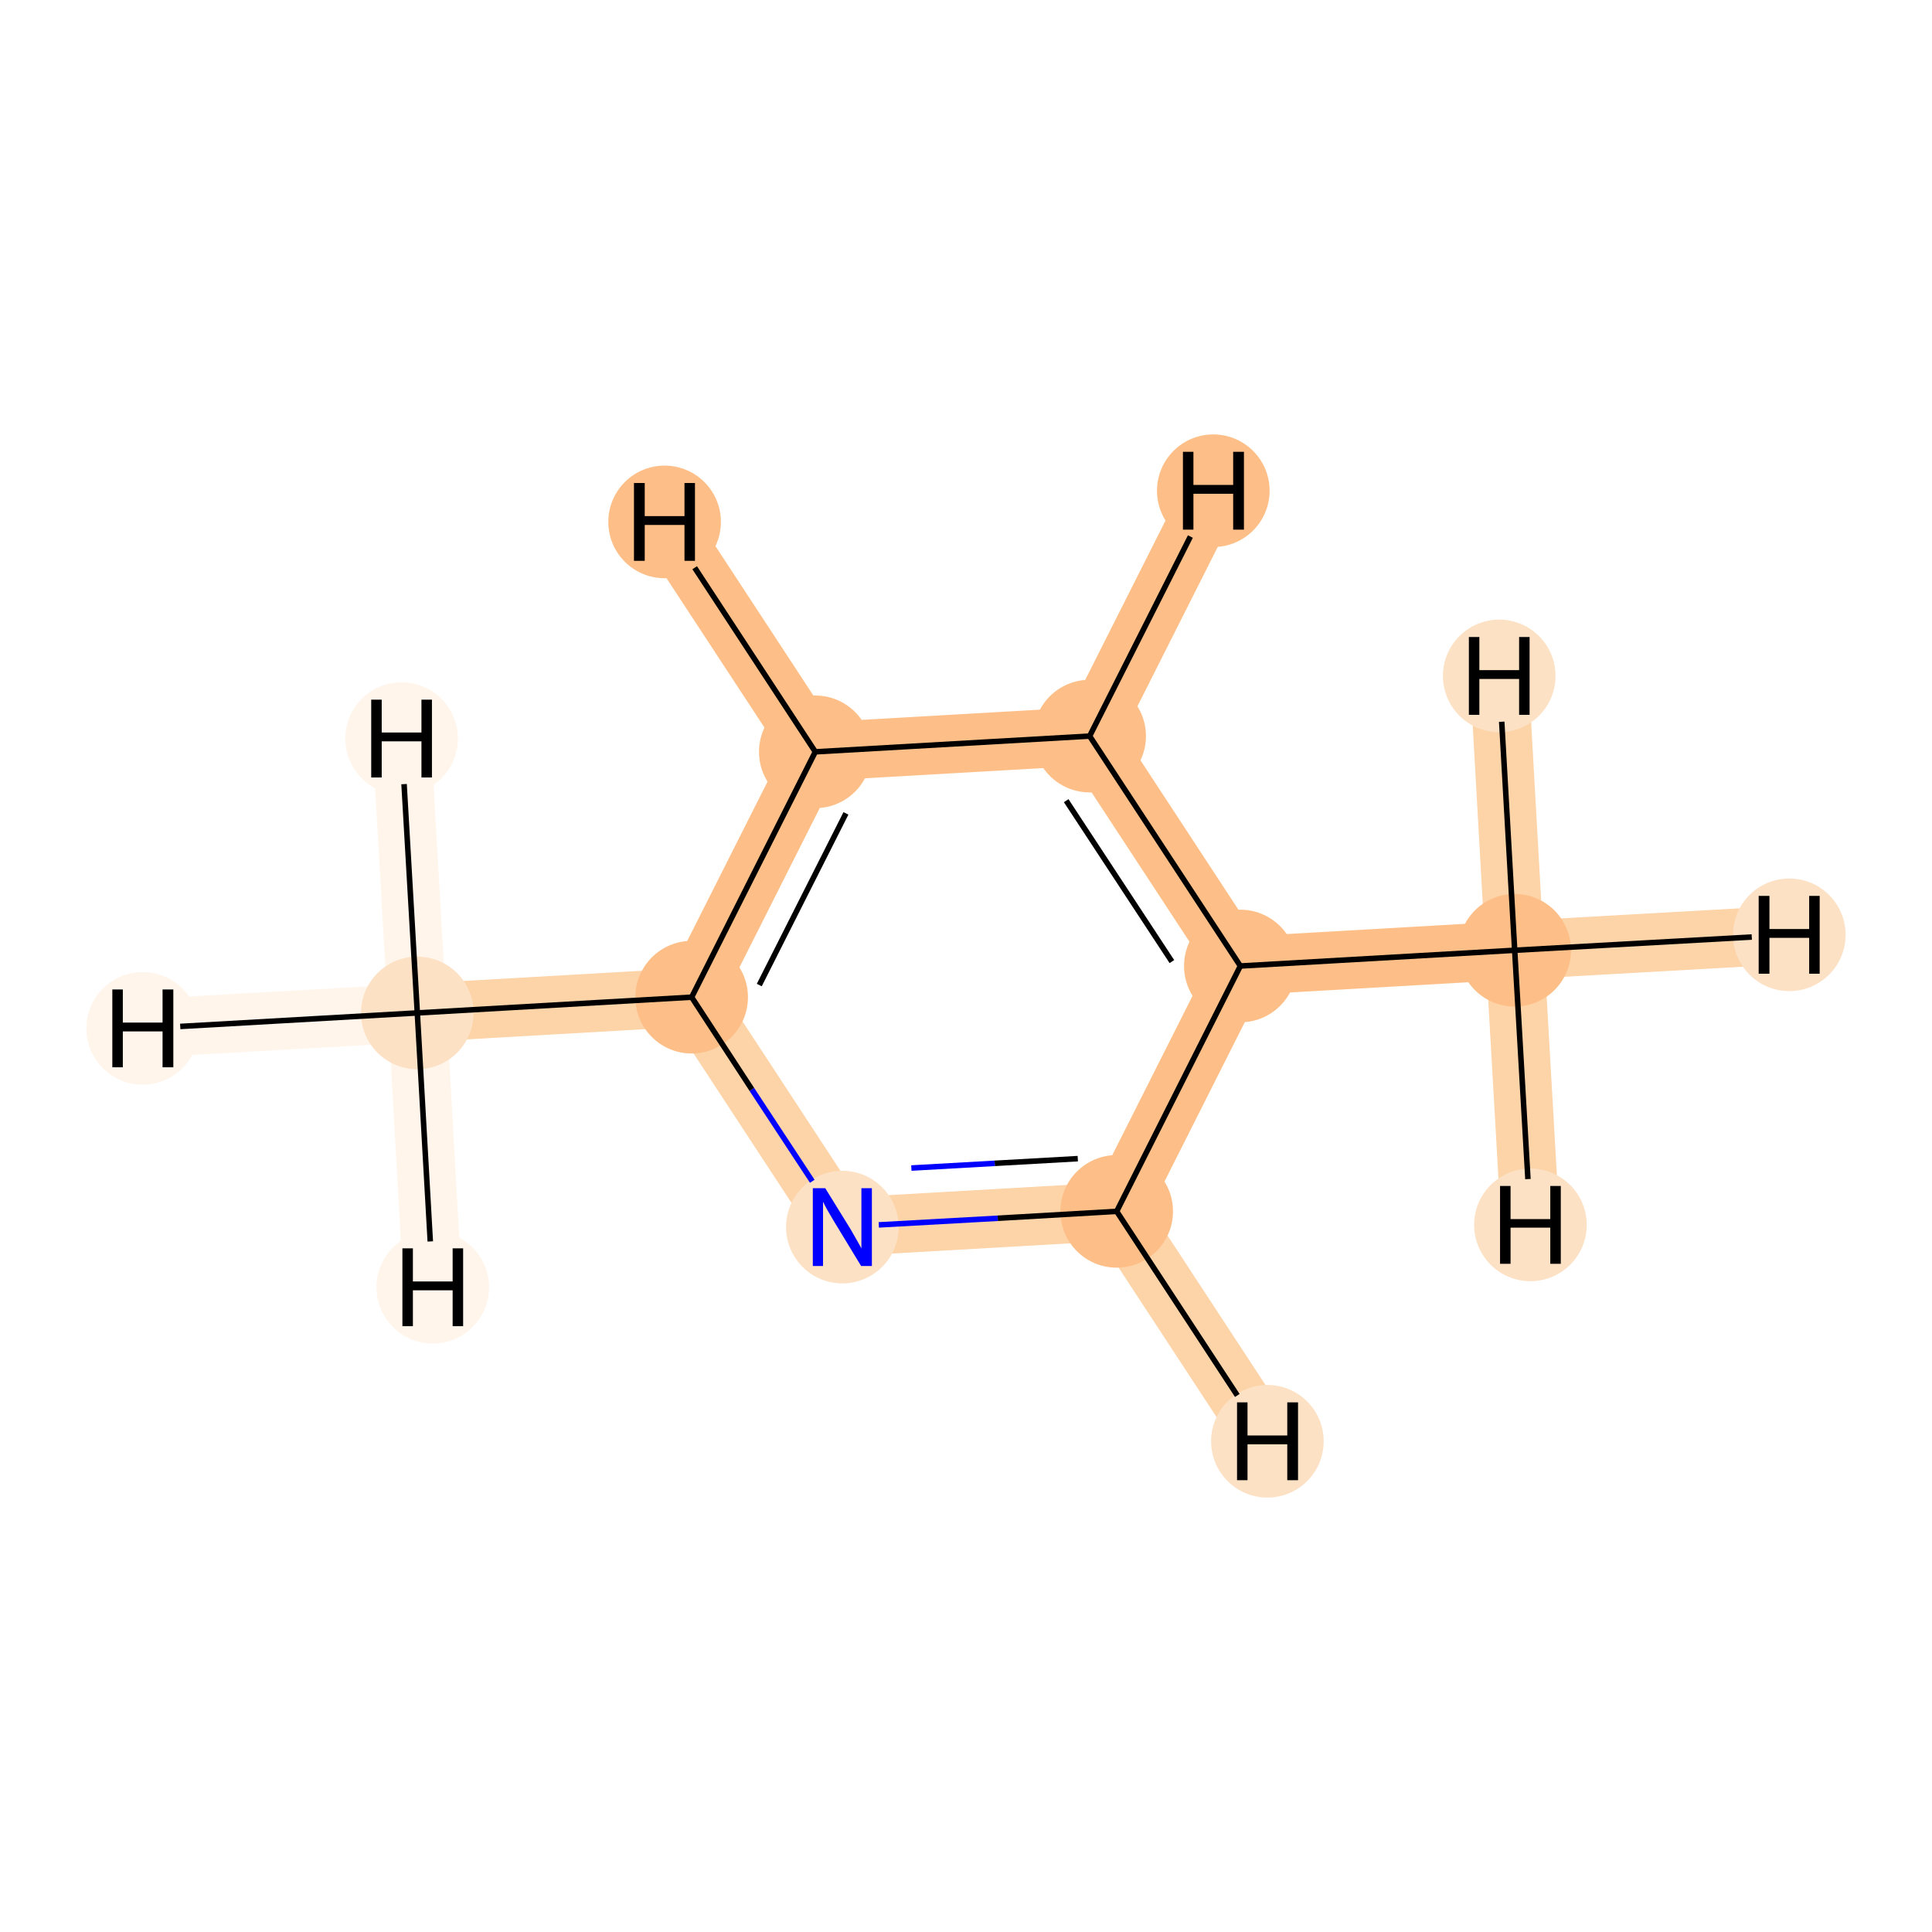 <?xml version='1.0' encoding='iso-8859-1'?>
<svg version='1.1' baseProfile='full'
              xmlns='http://www.w3.org/2000/svg'
                      xmlns:rdkit='http://www.rdkit.org/xml'
                      xmlns:xlink='http://www.w3.org/1999/xlink'
                  xml:space='preserve'
width='700px' height='700px' viewBox='0 0 700 700'>
<!-- END OF HEADER -->
<rect style='opacity:1.0;fill:#FFFFFF;stroke:none' width='700.0' height='700.0' x='0.0' y='0.0'> </rect>
<path d='M 151.2,367.0 L 250.6,361.3' style='fill:none;fill-rule:evenodd;stroke:#FDD3A8;stroke-width:21.2px;stroke-linecap:butt;stroke-linejoin:miter;stroke-opacity:1' />
<path d='M 151.2,367.0 L 51.7,372.6' style='fill:none;fill-rule:evenodd;stroke:#FFF5EB;stroke-width:21.2px;stroke-linecap:butt;stroke-linejoin:miter;stroke-opacity:1' />
<path d='M 151.2,367.0 L 145.5,267.6' style='fill:none;fill-rule:evenodd;stroke:#FFF5EB;stroke-width:21.2px;stroke-linecap:butt;stroke-linejoin:miter;stroke-opacity:1' />
<path d='M 151.2,367.0 L 156.8,466.4' style='fill:none;fill-rule:evenodd;stroke:#FFF5EB;stroke-width:21.2px;stroke-linecap:butt;stroke-linejoin:miter;stroke-opacity:1' />
<path d='M 250.6,361.3 L 295.4,272.4' style='fill:none;fill-rule:evenodd;stroke:#FDBF87;stroke-width:21.2px;stroke-linecap:butt;stroke-linejoin:miter;stroke-opacity:1' />
<path d='M 250.6,361.3 L 305.2,444.6' style='fill:none;fill-rule:evenodd;stroke:#FDD3A8;stroke-width:21.2px;stroke-linecap:butt;stroke-linejoin:miter;stroke-opacity:1' />
<path d='M 295.4,272.4 L 394.8,266.7' style='fill:none;fill-rule:evenodd;stroke:#FDBF87;stroke-width:21.2px;stroke-linecap:butt;stroke-linejoin:miter;stroke-opacity:1' />
<path d='M 295.4,272.4 L 240.8,189.1' style='fill:none;fill-rule:evenodd;stroke:#FDBF87;stroke-width:21.2px;stroke-linecap:butt;stroke-linejoin:miter;stroke-opacity:1' />
<path d='M 394.8,266.7 L 449.4,350.0' style='fill:none;fill-rule:evenodd;stroke:#FDBF87;stroke-width:21.2px;stroke-linecap:butt;stroke-linejoin:miter;stroke-opacity:1' />
<path d='M 394.8,266.7 L 439.6,177.8' style='fill:none;fill-rule:evenodd;stroke:#FDBF87;stroke-width:21.2px;stroke-linecap:butt;stroke-linejoin:miter;stroke-opacity:1' />
<path d='M 449.4,350.0 L 404.6,438.9' style='fill:none;fill-rule:evenodd;stroke:#FDBF87;stroke-width:21.2px;stroke-linecap:butt;stroke-linejoin:miter;stroke-opacity:1' />
<path d='M 449.4,350.0 L 548.8,344.3' style='fill:none;fill-rule:evenodd;stroke:#FDBF87;stroke-width:21.2px;stroke-linecap:butt;stroke-linejoin:miter;stroke-opacity:1' />
<path d='M 404.6,438.9 L 305.2,444.6' style='fill:none;fill-rule:evenodd;stroke:#FDD3A8;stroke-width:21.2px;stroke-linecap:butt;stroke-linejoin:miter;stroke-opacity:1' />
<path d='M 404.6,438.9 L 459.2,522.2' style='fill:none;fill-rule:evenodd;stroke:#FDD3A8;stroke-width:21.2px;stroke-linecap:butt;stroke-linejoin:miter;stroke-opacity:1' />
<path d='M 548.8,344.3 L 648.3,338.7' style='fill:none;fill-rule:evenodd;stroke:#FDD3A8;stroke-width:21.2px;stroke-linecap:butt;stroke-linejoin:miter;stroke-opacity:1' />
<path d='M 548.8,344.3 L 554.5,443.8' style='fill:none;fill-rule:evenodd;stroke:#FDD3A8;stroke-width:21.2px;stroke-linecap:butt;stroke-linejoin:miter;stroke-opacity:1' />
<path d='M 548.8,344.3 L 543.2,244.9' style='fill:none;fill-rule:evenodd;stroke:#FDD3A8;stroke-width:21.2px;stroke-linecap:butt;stroke-linejoin:miter;stroke-opacity:1' />
<ellipse cx='151.2' cy='367.0' rx='19.9' ry='19.9'  style='fill:#FDE1C4;fill-rule:evenodd;stroke:#FDE1C4;stroke-width:1.0px;stroke-linecap:butt;stroke-linejoin:miter;stroke-opacity:1' />
<ellipse cx='250.6' cy='361.3' rx='19.9' ry='19.9'  style='fill:#FDBF87;fill-rule:evenodd;stroke:#FDBF87;stroke-width:1.0px;stroke-linecap:butt;stroke-linejoin:miter;stroke-opacity:1' />
<ellipse cx='295.4' cy='272.4' rx='19.9' ry='19.9'  style='fill:#FDBF87;fill-rule:evenodd;stroke:#FDBF87;stroke-width:1.0px;stroke-linecap:butt;stroke-linejoin:miter;stroke-opacity:1' />
<ellipse cx='394.8' cy='266.7' rx='19.9' ry='19.9'  style='fill:#FDBF87;fill-rule:evenodd;stroke:#FDBF87;stroke-width:1.0px;stroke-linecap:butt;stroke-linejoin:miter;stroke-opacity:1' />
<ellipse cx='449.4' cy='350.0' rx='19.9' ry='19.9'  style='fill:#FDBF87;fill-rule:evenodd;stroke:#FDBF87;stroke-width:1.0px;stroke-linecap:butt;stroke-linejoin:miter;stroke-opacity:1' />
<ellipse cx='404.6' cy='438.9' rx='19.9' ry='19.9'  style='fill:#FDBF87;fill-rule:evenodd;stroke:#FDBF87;stroke-width:1.0px;stroke-linecap:butt;stroke-linejoin:miter;stroke-opacity:1' />
<ellipse cx='305.2' cy='444.6' rx='19.9' ry='19.9'  style='fill:#FDE1C4;fill-rule:evenodd;stroke:#FDE1C4;stroke-width:1.0px;stroke-linecap:butt;stroke-linejoin:miter;stroke-opacity:1' />
<ellipse cx='548.8' cy='344.3' rx='19.9' ry='19.9'  style='fill:#FDBF87;fill-rule:evenodd;stroke:#FDBF87;stroke-width:1.0px;stroke-linecap:butt;stroke-linejoin:miter;stroke-opacity:1' />
<ellipse cx='51.7' cy='372.6' rx='19.9' ry='19.9'  style='fill:#FFF5EB;fill-rule:evenodd;stroke:#FFF5EB;stroke-width:1.0px;stroke-linecap:butt;stroke-linejoin:miter;stroke-opacity:1' />
<ellipse cx='145.5' cy='267.6' rx='19.9' ry='19.9'  style='fill:#FFF5EB;fill-rule:evenodd;stroke:#FFF5EB;stroke-width:1.0px;stroke-linecap:butt;stroke-linejoin:miter;stroke-opacity:1' />
<ellipse cx='156.8' cy='466.4' rx='19.9' ry='19.9'  style='fill:#FFF5EB;fill-rule:evenodd;stroke:#FFF5EB;stroke-width:1.0px;stroke-linecap:butt;stroke-linejoin:miter;stroke-opacity:1' />
<ellipse cx='240.8' cy='189.1' rx='19.9' ry='19.9'  style='fill:#FDBF87;fill-rule:evenodd;stroke:#FDBF87;stroke-width:1.0px;stroke-linecap:butt;stroke-linejoin:miter;stroke-opacity:1' />
<ellipse cx='439.6' cy='177.8' rx='19.9' ry='19.9'  style='fill:#FDBF87;fill-rule:evenodd;stroke:#FDBF87;stroke-width:1.0px;stroke-linecap:butt;stroke-linejoin:miter;stroke-opacity:1' />
<ellipse cx='459.2' cy='522.2' rx='19.9' ry='19.9'  style='fill:#FDE1C4;fill-rule:evenodd;stroke:#FDE1C4;stroke-width:1.0px;stroke-linecap:butt;stroke-linejoin:miter;stroke-opacity:1' />
<ellipse cx='648.3' cy='338.7' rx='19.9' ry='19.9'  style='fill:#FDE1C4;fill-rule:evenodd;stroke:#FDE1C4;stroke-width:1.0px;stroke-linecap:butt;stroke-linejoin:miter;stroke-opacity:1' />
<ellipse cx='554.5' cy='443.8' rx='19.9' ry='19.9'  style='fill:#FDE1C4;fill-rule:evenodd;stroke:#FDE1C4;stroke-width:1.0px;stroke-linecap:butt;stroke-linejoin:miter;stroke-opacity:1' />
<ellipse cx='543.2' cy='244.9' rx='19.9' ry='19.9'  style='fill:#FDE1C4;fill-rule:evenodd;stroke:#FDE1C4;stroke-width:1.0px;stroke-linecap:butt;stroke-linejoin:miter;stroke-opacity:1' />
<path class='bond-0 atom-0 atom-1' d='M 151.2,367.0 L 250.6,361.3' style='fill:none;fill-rule:evenodd;stroke:#000000;stroke-width:2.0px;stroke-linecap:butt;stroke-linejoin:miter;stroke-opacity:1' />
<path class='bond-8 atom-0 atom-8' d='M 151.2,367.0 L 65.3,371.9' style='fill:none;fill-rule:evenodd;stroke:#000000;stroke-width:2.0px;stroke-linecap:butt;stroke-linejoin:miter;stroke-opacity:1' />
<path class='bond-9 atom-0 atom-9' d='M 151.2,367.0 L 146.4,284.1' style='fill:none;fill-rule:evenodd;stroke:#000000;stroke-width:2.0px;stroke-linecap:butt;stroke-linejoin:miter;stroke-opacity:1' />
<path class='bond-10 atom-0 atom-10' d='M 151.2,367.0 L 155.9,449.8' style='fill:none;fill-rule:evenodd;stroke:#000000;stroke-width:2.0px;stroke-linecap:butt;stroke-linejoin:miter;stroke-opacity:1' />
<path class='bond-1 atom-1 atom-2' d='M 250.6,361.3 L 295.4,272.4' style='fill:none;fill-rule:evenodd;stroke:#000000;stroke-width:2.0px;stroke-linecap:butt;stroke-linejoin:miter;stroke-opacity:1' />
<path class='bond-1 atom-1 atom-2' d='M 275.1,356.9 L 306.5,294.7' style='fill:none;fill-rule:evenodd;stroke:#000000;stroke-width:2.0px;stroke-linecap:butt;stroke-linejoin:miter;stroke-opacity:1' />
<path class='bond-7 atom-6 atom-1' d='M 294.3,428.0 L 272.4,394.7' style='fill:none;fill-rule:evenodd;stroke:#0000FF;stroke-width:2.0px;stroke-linecap:butt;stroke-linejoin:miter;stroke-opacity:1' />
<path class='bond-7 atom-6 atom-1' d='M 272.4,394.7 L 250.6,361.3' style='fill:none;fill-rule:evenodd;stroke:#000000;stroke-width:2.0px;stroke-linecap:butt;stroke-linejoin:miter;stroke-opacity:1' />
<path class='bond-2 atom-2 atom-3' d='M 295.4,272.4 L 394.8,266.7' style='fill:none;fill-rule:evenodd;stroke:#000000;stroke-width:2.0px;stroke-linecap:butt;stroke-linejoin:miter;stroke-opacity:1' />
<path class='bond-11 atom-2 atom-11' d='M 295.4,272.4 L 251.7,205.7' style='fill:none;fill-rule:evenodd;stroke:#000000;stroke-width:2.0px;stroke-linecap:butt;stroke-linejoin:miter;stroke-opacity:1' />
<path class='bond-3 atom-3 atom-4' d='M 394.8,266.7 L 449.4,350.0' style='fill:none;fill-rule:evenodd;stroke:#000000;stroke-width:2.0px;stroke-linecap:butt;stroke-linejoin:miter;stroke-opacity:1' />
<path class='bond-3 atom-3 atom-4' d='M 386.3,290.1 L 424.6,348.4' style='fill:none;fill-rule:evenodd;stroke:#000000;stroke-width:2.0px;stroke-linecap:butt;stroke-linejoin:miter;stroke-opacity:1' />
<path class='bond-12 atom-3 atom-12' d='M 394.8,266.7 L 431.3,194.4' style='fill:none;fill-rule:evenodd;stroke:#000000;stroke-width:2.0px;stroke-linecap:butt;stroke-linejoin:miter;stroke-opacity:1' />
<path class='bond-4 atom-4 atom-5' d='M 449.4,350.0 L 404.6,438.9' style='fill:none;fill-rule:evenodd;stroke:#000000;stroke-width:2.0px;stroke-linecap:butt;stroke-linejoin:miter;stroke-opacity:1' />
<path class='bond-6 atom-4 atom-7' d='M 449.4,350.0 L 548.8,344.3' style='fill:none;fill-rule:evenodd;stroke:#000000;stroke-width:2.0px;stroke-linecap:butt;stroke-linejoin:miter;stroke-opacity:1' />
<path class='bond-5 atom-5 atom-6' d='M 404.6,438.9 L 361.5,441.4' style='fill:none;fill-rule:evenodd;stroke:#000000;stroke-width:2.0px;stroke-linecap:butt;stroke-linejoin:miter;stroke-opacity:1' />
<path class='bond-5 atom-5 atom-6' d='M 361.5,441.4 L 318.4,443.8' style='fill:none;fill-rule:evenodd;stroke:#0000FF;stroke-width:2.0px;stroke-linecap:butt;stroke-linejoin:miter;stroke-opacity:1' />
<path class='bond-5 atom-5 atom-6' d='M 390.5,419.8 L 360.4,421.5' style='fill:none;fill-rule:evenodd;stroke:#000000;stroke-width:2.0px;stroke-linecap:butt;stroke-linejoin:miter;stroke-opacity:1' />
<path class='bond-5 atom-5 atom-6' d='M 360.4,421.5 L 330.2,423.2' style='fill:none;fill-rule:evenodd;stroke:#0000FF;stroke-width:2.0px;stroke-linecap:butt;stroke-linejoin:miter;stroke-opacity:1' />
<path class='bond-13 atom-5 atom-13' d='M 404.6,438.9 L 448.3,505.6' style='fill:none;fill-rule:evenodd;stroke:#000000;stroke-width:2.0px;stroke-linecap:butt;stroke-linejoin:miter;stroke-opacity:1' />
<path class='bond-14 atom-7 atom-14' d='M 548.8,344.3 L 634.7,339.5' style='fill:none;fill-rule:evenodd;stroke:#000000;stroke-width:2.0px;stroke-linecap:butt;stroke-linejoin:miter;stroke-opacity:1' />
<path class='bond-15 atom-7 atom-15' d='M 548.8,344.3 L 553.6,427.2' style='fill:none;fill-rule:evenodd;stroke:#000000;stroke-width:2.0px;stroke-linecap:butt;stroke-linejoin:miter;stroke-opacity:1' />
<path class='bond-16 atom-7 atom-16' d='M 548.8,344.3 L 544.1,261.5' style='fill:none;fill-rule:evenodd;stroke:#000000;stroke-width:2.0px;stroke-linecap:butt;stroke-linejoin:miter;stroke-opacity:1' />
<path  class='atom-6' d='M 299.0 430.5
L 308.2 445.4
Q 309.1 446.9, 310.6 449.6
Q 312.1 452.2, 312.1 452.4
L 312.1 430.5
L 315.9 430.5
L 315.9 458.7
L 312.0 458.7
L 302.1 442.4
Q 300.9 440.4, 299.7 438.3
Q 298.5 436.1, 298.2 435.4
L 298.2 458.7
L 294.5 458.7
L 294.5 430.5
L 299.0 430.5
' fill='#0000FF'/>
<path  class='atom-8' d='M 40.7 358.5
L 44.5 358.5
L 44.5 370.5
L 58.9 370.5
L 58.9 358.5
L 62.8 358.5
L 62.8 386.7
L 58.9 386.7
L 58.9 373.7
L 44.5 373.7
L 44.5 386.7
L 40.7 386.7
L 40.7 358.5
' fill='#000000'/>
<path  class='atom-9' d='M 134.5 253.5
L 138.3 253.5
L 138.3 265.4
L 152.7 265.4
L 152.7 253.5
L 156.5 253.5
L 156.5 281.7
L 152.7 281.7
L 152.7 268.6
L 138.3 268.6
L 138.3 281.7
L 134.5 281.7
L 134.5 253.5
' fill='#000000'/>
<path  class='atom-10' d='M 145.8 452.3
L 149.6 452.3
L 149.6 464.3
L 164.0 464.3
L 164.0 452.3
L 167.8 452.3
L 167.8 480.5
L 164.0 480.5
L 164.0 467.5
L 149.6 467.5
L 149.6 480.5
L 145.8 480.5
L 145.8 452.3
' fill='#000000'/>
<path  class='atom-11' d='M 229.7 175.0
L 233.6 175.0
L 233.6 187.0
L 248.0 187.0
L 248.0 175.0
L 251.8 175.0
L 251.8 203.2
L 248.0 203.2
L 248.0 190.2
L 233.6 190.2
L 233.6 203.2
L 229.7 203.2
L 229.7 175.0
' fill='#000000'/>
<path  class='atom-12' d='M 428.6 163.7
L 432.4 163.7
L 432.4 175.7
L 446.8 175.7
L 446.8 163.7
L 450.7 163.7
L 450.7 191.9
L 446.8 191.9
L 446.8 178.9
L 432.4 178.9
L 432.4 191.9
L 428.6 191.9
L 428.6 163.7
' fill='#000000'/>
<path  class='atom-13' d='M 448.2 508.1
L 452.0 508.1
L 452.0 520.1
L 466.4 520.1
L 466.4 508.1
L 470.3 508.1
L 470.3 536.3
L 466.4 536.3
L 466.4 523.3
L 452.0 523.3
L 452.0 536.3
L 448.2 536.3
L 448.2 508.1
' fill='#000000'/>
<path  class='atom-14' d='M 637.2 324.6
L 641.1 324.6
L 641.1 336.6
L 655.5 336.6
L 655.5 324.6
L 659.3 324.6
L 659.3 352.8
L 655.5 352.8
L 655.5 339.8
L 641.1 339.8
L 641.1 352.8
L 637.2 352.8
L 637.2 324.6
' fill='#000000'/>
<path  class='atom-15' d='M 543.5 429.7
L 547.3 429.7
L 547.3 441.7
L 561.7 441.7
L 561.7 429.7
L 565.5 429.7
L 565.5 457.9
L 561.7 457.9
L 561.7 444.8
L 547.3 444.8
L 547.3 457.9
L 543.5 457.9
L 543.5 429.7
' fill='#000000'/>
<path  class='atom-16' d='M 532.2 230.8
L 536.0 230.8
L 536.0 242.8
L 550.4 242.8
L 550.4 230.8
L 554.2 230.8
L 554.2 259.0
L 550.4 259.0
L 550.4 246.0
L 536.0 246.0
L 536.0 259.0
L 532.2 259.0
L 532.2 230.8
' fill='#000000'/>
</svg>
